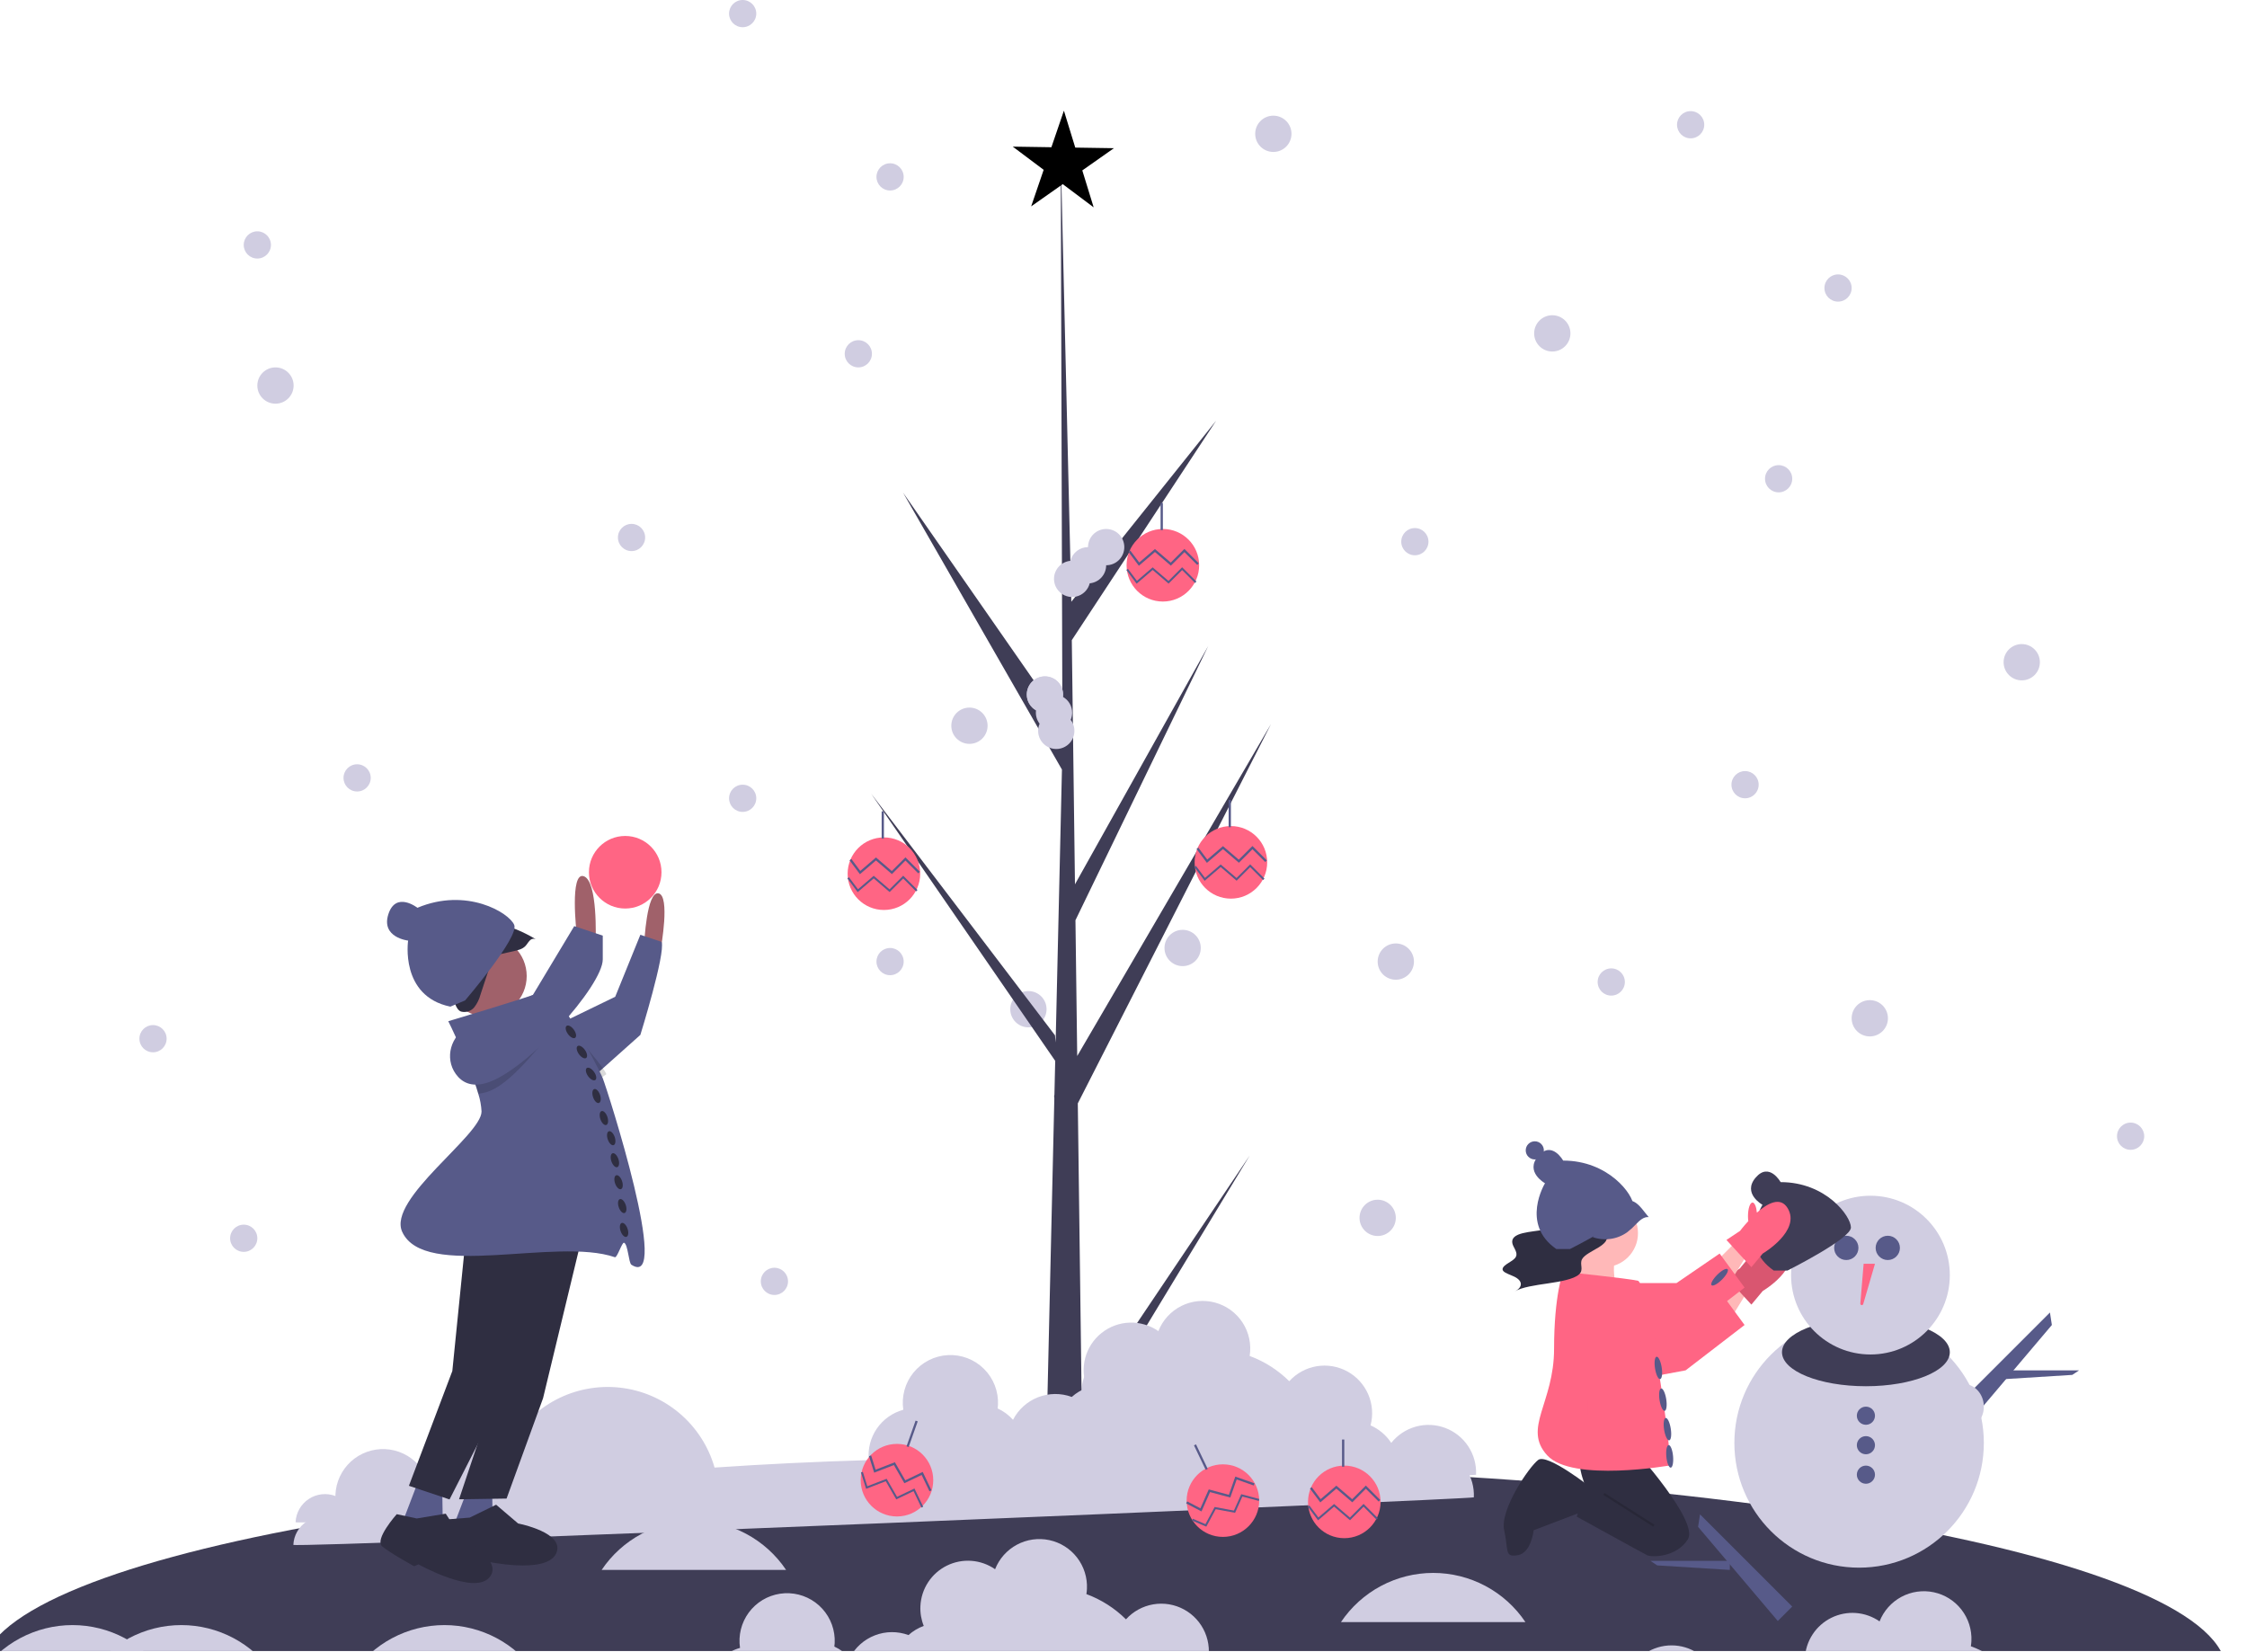 <svg width="1137" height="836" viewBox="0 0 1137 836" fill="none"
    xmlns="http://www.w3.org/2000/svg">
    <g id="undraw_snow_games_ohkc 1" clip-path="url(#clip0)">
        <g id="falls">
            <path id="Vector" d="M598.419 488.862C603.49 488.862 607.6 484.751 607.6 479.681C607.6 474.611 603.49 470.501 598.419 470.501C593.349 470.501 589.239 474.611 589.239 479.681C589.239 484.751 593.349 488.862 598.419 488.862Z" fill="#D0CDE1"/>
            <path id="Vector_2" d="M520.385 519.846C525.455 519.846 529.566 515.736 529.566 510.665C529.566 505.595 525.455 501.485 520.385 501.485C515.315 501.485 511.205 505.595 511.205 510.665C511.205 515.736 515.315 519.846 520.385 519.846Z" fill="#D0CDE1"/>
            <path id="Vector_3" d="M490.549 376.401C495.619 376.401 499.729 372.29 499.729 367.22C499.729 362.15 495.619 358.04 490.549 358.04C485.478 358.04 481.368 362.15 481.368 367.22C481.368 372.29 485.478 376.401 490.549 376.401Z" fill="#D0CDE1"/>
            <path id="Vector_4" d="M375.792 410.827C379.595 410.827 382.678 407.745 382.678 403.942C382.678 400.139 379.595 397.057 375.792 397.057C371.99 397.057 368.907 400.139 368.907 403.942C368.907 407.745 371.99 410.827 375.792 410.827Z" fill="#D0CDE1"/>
            <path id="Vector_5" d="M450.384 493.452C454.187 493.452 457.269 490.369 457.269 486.567C457.269 482.764 454.187 479.681 450.384 479.681C446.581 479.681 443.498 482.764 443.498 486.567C443.498 490.369 446.581 493.452 450.384 493.452Z" fill="#D0CDE1"/>
            <path id="Vector_6" d="M785.472 177.872C790.542 177.872 794.653 173.762 794.653 168.692C794.653 163.621 790.542 159.511 785.472 159.511C780.402 159.511 776.292 163.621 776.292 168.692C776.292 173.762 780.402 177.872 785.472 177.872Z" fill="#D0CDE1"/>
            <path id="Vector_7" d="M855.473 70.001C859.276 70.001 862.359 66.919 862.359 63.116C862.359 59.313 859.276 56.231 855.473 56.231C851.671 56.231 848.588 59.313 848.588 63.116C848.588 66.919 851.671 70.001 855.473 70.001Z" fill="#D0CDE1"/>
            <path id="Vector_8" d="M930.065 152.626C933.868 152.626 936.95 149.543 936.95 145.74C936.95 141.938 933.868 138.855 930.065 138.855C926.262 138.855 923.18 141.938 923.18 145.74C923.18 149.543 926.262 152.626 930.065 152.626Z" fill="#D0CDE1"/>
            <path id="Vector_9" d="M1023.02 344.269C1028.09 344.269 1032.2 340.159 1032.2 335.088C1032.2 330.018 1028.09 325.908 1023.02 325.908C1017.95 325.908 1013.84 330.018 1013.84 335.088C1013.84 340.159 1017.95 344.269 1023.02 344.269Z" fill="#D0CDE1"/>
            <path id="Vector_10" d="M899.999 249.136C903.802 249.136 906.885 246.053 906.885 242.25C906.885 238.448 903.802 235.365 899.999 235.365C896.196 235.365 893.114 238.448 893.114 242.25C893.114 246.053 896.196 249.136 899.999 249.136Z" fill="#D0CDE1"/>
            <path id="Vector_11" d="M706.29 495.747C711.361 495.747 715.471 491.637 715.471 486.567C715.471 481.496 711.361 477.386 706.29 477.386C701.22 477.386 697.11 481.496 697.11 486.567C697.11 491.637 701.22 495.747 706.29 495.747Z" fill="#D0CDE1"/>
            <path id="Vector_12" d="M815.309 503.78C819.111 503.78 822.194 500.697 822.194 496.895C822.194 493.092 819.111 490.009 815.309 490.009C811.506 490.009 808.423 493.092 808.423 496.895C808.423 500.697 811.506 503.78 815.309 503.78Z" fill="#D0CDE1"/>
            <path id="Vector_13" d="M139.394 204.266C144.465 204.266 148.575 200.156 148.575 195.086C148.575 190.015 144.465 185.905 139.394 185.905C134.324 185.905 130.214 190.015 130.214 195.086C130.214 200.156 134.324 204.266 139.394 204.266Z" fill="#D0CDE1"/>
            <path id="Vector_14" d="M130.214 130.822C134.017 130.822 137.099 127.739 137.099 123.937C137.099 120.134 134.017 117.051 130.214 117.051C126.411 117.051 123.328 120.134 123.328 123.937C123.328 127.739 126.411 130.822 130.214 130.822Z" fill="#D0CDE1"/>
            <path id="Vector_15" d="M123.328 633.455C127.131 633.455 130.214 630.372 130.214 626.569C130.214 622.766 127.131 619.684 123.328 619.684C119.526 619.684 116.443 622.766 116.443 626.569C116.443 630.372 119.526 633.455 123.328 633.455Z" fill="#D0CDE1"/>
            <path id="Vector_16" d="M391.858 655.258C395.661 655.258 398.744 652.176 398.744 648.373C398.744 644.57 395.661 641.487 391.858 641.487C388.055 641.487 384.973 644.57 384.973 648.373C384.973 652.176 388.055 655.258 391.858 655.258Z" fill="#D0CDE1"/>
            <path id="Vector_17" d="M946.131 524.436C951.201 524.436 955.311 520.326 955.311 515.256C955.311 510.185 951.201 506.075 946.131 506.075C941.061 506.075 936.95 510.185 936.95 515.256C936.95 520.326 941.061 524.436 946.131 524.436Z" fill="#D0CDE1"/>
            <path id="Vector_18" d="M1078.1 581.814C1081.9 581.814 1084.99 578.732 1084.99 574.929C1084.99 571.126 1081.9 568.043 1078.1 568.043C1074.3 568.043 1071.22 571.126 1071.22 574.929C1071.22 578.732 1074.3 581.814 1078.1 581.814Z" fill="#D0CDE1"/>
            <path id="Vector_19" d="M319.562 278.858C323.364 278.858 326.447 275.775 326.447 271.972C326.447 268.17 323.364 265.087 319.562 265.087C315.759 265.087 312.676 268.17 312.676 271.972C312.676 275.775 315.759 278.858 319.562 278.858Z" fill="#D0CDE1"/>
            <path id="Vector_20" d="M697.11 625.422C702.18 625.422 706.29 621.311 706.29 616.241C706.29 611.171 702.18 607.061 697.11 607.061C692.04 607.061 687.929 611.171 687.929 616.241C687.929 621.311 692.04 625.422 697.11 625.422Z" fill="#D0CDE1"/>
            <path id="Vector_21" d="M375.792 13.771C379.595 13.771 382.678 10.688 382.678 6.885C382.678 3.083 379.595 0 375.792 0C371.99 0 368.907 3.083 368.907 6.885C368.907 10.688 371.99 13.771 375.792 13.771Z" fill="#D0CDE1"/>
            <path id="Vector_22" d="M450.384 96.395C454.187 96.395 457.269 93.313 457.269 89.51C457.269 85.707 454.187 82.624 450.384 82.624C446.581 82.624 443.498 85.707 443.498 89.51C443.498 93.313 446.581 96.395 450.384 96.395Z" fill="#D0CDE1"/>
            <path id="Vector_23" d="M434.318 185.905C438.121 185.905 441.203 182.822 441.203 179.02C441.203 175.217 438.121 172.134 434.318 172.134C430.515 172.134 427.433 175.217 427.433 179.02C427.433 182.822 430.515 185.905 434.318 185.905Z" fill="#D0CDE1"/>
            <path id="Vector_24" d="M644.322 76.887C649.392 76.887 653.502 72.776 653.502 67.706C653.502 62.636 649.392 58.526 644.322 58.526C639.252 58.526 635.141 62.636 635.141 67.706C635.141 72.776 639.252 76.887 644.322 76.887Z" fill="#D0CDE1"/>
            <path id="Vector_25" d="M715.931 280.972C719.733 280.972 722.816 277.89 722.816 274.087C722.816 270.284 719.733 267.202 715.931 267.202C712.128 267.202 709.045 270.284 709.045 274.087C709.045 277.89 712.128 280.972 715.931 280.972Z" fill="#D0CDE1"/>
            <path id="Vector_26" d="M883.015 403.942C886.818 403.942 889.9 400.859 889.9 397.057C889.9 393.254 886.818 390.171 883.015 390.171C879.212 390.171 876.13 393.254 876.13 397.057C876.13 400.859 879.212 403.942 883.015 403.942Z" fill="#D0CDE1"/>
            <path id="Vector_27" d="M180.707 400.499C184.509 400.499 187.592 397.417 187.592 393.614C187.592 389.811 184.509 386.729 180.707 386.729C176.904 386.729 173.821 389.811 173.821 393.614C173.821 397.417 176.904 400.499 180.707 400.499Z" fill="#D0CDE1"/>
            <path id="Vector_28" d="M77.426 532.469C81.229 532.469 84.311 529.386 84.311 525.584C84.311 521.781 81.229 518.698 77.426 518.698C73.623 518.698 70.541 521.781 70.541 525.584C70.541 529.386 73.623 532.469 77.426 532.469Z" fill="#D0CDE1"/>
        </g>
        <g id="Ball">
            <path id="Vector_29" d="M316.361 459.722C326.501 459.722 334.722 451.501 334.722 441.361C334.722 431.22 326.501 423 316.361 423C306.22 423 298 431.22 298 441.361C298 451.501 306.22 459.722 316.361 459.722Z" fill="#FF6584"/>
        </g>
        <g id="Scenery">
            <path id="Vector_30" d="M799.141 634.261L792.313 658.47H820.313C816.314 648.906 815.291 639.824 818.758 631.47L799.141 634.261Z" fill="#FFB8B8"/>
            <path id="Vector_31" d="M1126.63 846.035C1126.63 846.414 1126.61 846.804 1126.59 847.183H-9.426C-9.449 846.804 -9.461 846.414 -9.461 846.035C-9.461 788.439 244.862 741.756 558.583 741.756C872.303 741.756 1126.63 788.439 1126.63 846.035Z" fill="#3F3D56"/>
            <path id="Vector_32" d="M940.721 793.247C975.579 793.247 1003.84 764.989 1003.84 730.131C1003.84 695.273 975.579 667.015 940.721 667.015C905.863 667.015 877.605 695.273 877.605 730.131C877.605 764.989 905.863 793.247 940.721 793.247Z" fill="#D0CDE1"/>
            <path id="Vector_33" d="M944.164 701.442C967.614 701.442 986.624 693.735 986.624 684.229C986.624 674.722 967.614 667.015 944.164 667.015C920.714 667.015 901.704 674.722 901.704 684.229C901.704 693.735 920.714 701.442 944.164 701.442Z" fill="#3F3D56"/>
            <path id="Vector_34" d="M946.459 685.376C968.641 685.376 986.624 667.394 986.624 645.212C986.624 623.029 968.641 605.047 946.459 605.047C924.277 605.047 906.294 623.029 906.294 645.212C906.294 667.394 924.277 685.376 946.459 685.376Z" fill="#D0CDE1"/>
            <path id="Vector_35" d="M934.242 637.585C937.635 637.585 940.386 634.834 940.386 631.441C940.386 628.048 937.635 625.297 934.242 625.297C930.849 625.297 928.098 628.048 928.098 631.441C928.098 634.834 930.849 637.585 934.242 637.585Z" fill="#575A89"/>
            <path id="Vector_36" d="M955.233 637.585C958.627 637.585 961.377 634.834 961.377 631.441C961.377 628.048 958.627 625.297 955.233 625.297C951.84 625.297 949.09 628.048 949.09 631.441C949.09 634.834 951.84 637.585 955.233 637.585Z" fill="#575A89"/>
            <path id="Vector_37" d="M943.016 639.474L941.34 659.594C941.324 659.78 941.378 659.964 941.491 660.112C941.604 660.259 941.767 660.36 941.95 660.394C942.132 660.428 942.321 660.393 942.479 660.295C942.638 660.198 942.754 660.045 942.806 659.867L948.754 639.474L943.016 639.474Z" fill="#FF6584"/>
            <path id="Vector_38" d="M906.882 812.926L899.579 820.229L859.244 772.591L860.222 766.265L906.882 812.926Z" fill="#575A89"/>
            <path id="Vector_39" d="M875.31 789.804V794.395L838.588 792.1L835.145 789.804H875.31Z" fill="#575A89"/>
            <path id="Vector_40" d="M903.999 723.246C909.703 723.246 914.327 718.108 914.327 711.77C914.327 705.432 909.703 700.295 903.999 700.295C898.295 700.295 893.671 705.432 893.671 711.77C893.671 718.108 898.295 723.246 903.999 723.246Z" fill="#D0CDE1"/>
            <path id="Vector_41" d="M990.626 710.793L997.929 718.096L1038.26 670.458L1037.29 664.132L990.626 710.793Z" fill="#575A89"/>
            <path id="Vector_42" d="M1011.87 693.409V697.999L1048.59 695.704L1052.04 693.409H1011.87Z" fill="#575A89"/>
            <path id="Vector_43" d="M993.509 723.246C999.213 723.246 1003.84 718.108 1003.84 711.77C1003.84 705.432 999.213 700.295 993.509 700.295C987.805 700.295 983.181 705.432 983.181 711.77C983.181 718.108 987.805 723.246 993.509 723.246Z" fill="#D0CDE1"/>
            <path id="Vector_44" d="M944.164 720.951C946.699 720.951 948.754 718.896 948.754 716.36C948.754 713.825 946.699 711.77 944.164 711.77C941.629 711.77 939.574 713.825 939.574 716.36C939.574 718.896 941.629 720.951 944.164 720.951Z" fill="#575A89"/>
            <path id="Vector_45" d="M944.164 735.869C946.699 735.869 948.754 733.814 948.754 731.279C948.754 728.744 946.699 726.689 944.164 726.689C941.629 726.689 939.574 728.744 939.574 731.279C939.574 733.814 941.629 735.869 944.164 735.869Z" fill="#575A89"/>
            <path id="Vector_46" d="M944.164 750.787C946.699 750.787 948.754 748.732 948.754 746.197C948.754 743.662 946.699 741.607 944.164 741.607C941.629 741.607 939.574 743.662 939.574 746.197C939.574 748.732 941.629 750.787 944.164 750.787Z" fill="#575A89"/>
            <path id="Vector_47" d="M745.775 757.663C746.015 752.575 744.635 747.542 741.834 743.288C739.033 739.033 734.955 735.777 730.186 733.987C725.418 732.196 720.204 731.964 715.296 733.323C710.387 734.683 706.035 737.564 702.867 741.552C700.307 737.647 696.67 734.568 692.395 732.689C693.773 727.472 693.359 721.943 691.221 716.988C689.083 712.034 685.343 707.941 680.601 705.364C675.859 702.788 670.39 701.879 665.07 702.781C659.749 703.683 654.886 706.345 651.259 710.341C645.57 704.702 638.741 700.346 631.23 697.564C632.156 691.702 630.886 685.705 627.663 680.722C624.44 675.738 619.49 672.121 613.764 670.563C608.037 669.004 601.937 669.615 596.633 672.278C591.329 674.94 587.195 679.467 585.024 684.991C580.776 682.036 575.689 680.528 570.517 680.693C565.345 680.857 560.364 682.683 556.312 685.901C552.26 689.119 549.353 693.558 548.022 698.558C546.692 703.559 547.008 708.855 548.924 713.661C546.083 714.708 543.465 716.28 541.206 718.296C535.694 716.265 529.63 716.32 524.155 718.449C518.681 720.579 514.173 724.636 511.482 729.858C509.301 727.437 506.651 725.484 503.694 724.116C503.765 723.526 503.839 722.937 503.867 722.335C504.026 718.974 503.479 715.617 502.262 712.481C501.044 709.344 499.184 706.497 496.8 704.123C494.416 701.749 491.561 699.9 488.419 698.696C485.278 697.492 481.919 696.959 478.559 697.132C475.199 697.305 471.912 698.179 468.91 699.699C465.909 701.218 463.258 703.35 461.13 705.956C459.002 708.561 457.443 711.584 456.554 714.829C455.664 718.074 455.464 721.469 455.966 724.796C450.509 726.282 445.757 729.659 442.559 734.325C439.361 738.99 437.925 744.64 438.506 750.267C411.464 751.061 385.381 752.328 360.457 754.041C357.388 743.297 351.188 733.71 342.647 726.504C334.107 719.299 323.614 714.8 312.506 713.583C301.398 712.367 290.18 714.486 280.282 719.672C270.384 724.858 262.255 732.875 256.933 742.7C252.759 739.542 247.67 737.828 242.436 737.82C237.202 737.811 232.108 739.508 227.924 742.652C223.74 745.797 220.694 750.219 219.247 755.25C217.8 760.28 218.031 765.644 219.905 770.532C218.814 770.728 217.728 770.925 216.646 771.123C216.685 770.723 216.744 770.33 216.763 769.924C216.913 766.761 216.438 763.599 215.366 760.619C214.293 757.639 212.644 754.899 210.511 752.557C208.379 750.215 205.807 748.316 202.94 746.969C200.074 745.623 196.97 744.854 193.806 744.707C190.642 744.561 187.481 745.039 184.502 746.116C181.523 747.192 178.786 748.845 176.446 750.98C174.107 753.115 172.211 755.69 170.868 758.558C169.524 761.426 168.759 764.531 168.617 767.695C168.605 767.944 168.624 768.188 168.62 768.436C166.417 767.6 164.047 767.298 161.705 767.554C159.362 767.811 157.114 768.62 155.145 769.914C153.175 771.207 151.541 772.95 150.375 774.997C149.209 777.045 148.546 779.34 148.439 781.694C148.351 783.584 745.732 758.6 745.775 757.663Z" fill="#D0CDE1"/>
            <path id="Vector_48" d="M547.369 711.088L632.366 584.688L547.543 724.686L547.72 738.91C541.515 738.957 535.37 738.854 529.285 738.6L533.501 555.77L533.386 554.36L533.541 554.087L533.945 536.811L440.862 401.666L533.835 523.881L534.165 527.532L537.349 389.398L456.951 249.284L537.578 365.131L536.736 78.952L536.738 77.999L536.765 78.936L542.102 304.484L615.376 212.866L542.342 323.915L543.942 447.473L611.368 326.885L544.189 465.638L545.08 534.343L643.136 366.365L545.378 558.311L547.369 711.088Z" fill="#3F3D56"/>
            <path id="Vector_49" d="M528.746 360.616C533.816 360.616 537.927 356.506 537.927 351.436C537.927 346.365 533.816 342.255 528.746 342.255C523.676 342.255 519.566 346.365 519.566 351.436C519.566 356.506 523.676 360.616 528.746 360.616Z" fill="#D0CDE1"/>
            <path id="Vector_50" d="M542.517 360.616C542.517 358.989 542.084 357.39 541.262 355.986C540.441 354.581 539.26 353.42 537.841 352.622C538.057 350.97 537.82 349.291 537.154 347.764C536.488 346.238 535.419 344.921 534.062 343.955C532.704 342.99 531.11 342.412 529.449 342.283C527.789 342.155 526.124 342.481 524.635 343.227C523.145 343.972 521.887 345.109 520.994 346.516C520.102 347.922 519.609 349.545 519.568 351.21C519.528 352.875 519.941 354.52 520.765 355.968C521.588 357.416 522.79 358.613 524.241 359.43C524.076 360.618 524.151 361.828 524.461 362.987C524.771 364.146 525.31 365.232 526.046 366.18C525.406 367.665 525.17 369.292 525.361 370.898C525.552 372.504 526.163 374.031 527.134 375.324C528.104 376.618 529.399 377.632 530.887 378.265C532.375 378.898 534.004 379.127 535.608 378.928C537.213 378.729 538.737 378.11 540.026 377.134C541.315 376.158 542.323 374.858 542.949 373.367C543.575 371.876 543.796 370.246 543.589 368.642C543.383 367.038 542.757 365.517 541.775 364.233C542.265 363.09 542.518 361.86 542.517 360.616V360.616Z" fill="#D0CDE1"/>
            <path id="Vector_51" d="M559.73 267.663C557.295 267.663 554.96 268.631 553.239 270.352C551.517 272.074 550.55 274.409 550.55 276.844C548.508 276.845 546.525 277.527 544.915 278.782C543.305 280.037 542.159 281.793 541.659 283.773C539.984 283.928 538.384 284.542 537.033 285.546C535.683 286.549 534.635 287.905 534.003 289.464C533.371 291.023 533.179 292.727 533.45 294.387C533.72 296.048 534.442 297.602 535.536 298.88C536.63 300.159 538.055 301.111 539.654 301.635C541.253 302.158 542.965 302.232 544.603 301.848C546.241 301.465 547.742 300.638 548.942 299.459C550.142 298.279 550.995 296.793 551.408 295.162C553.683 294.948 555.798 293.894 557.337 292.204C558.877 290.514 559.73 288.31 559.73 286.024C562.165 286.024 564.5 285.057 566.222 283.336C567.944 281.614 568.911 279.279 568.911 276.844C568.911 274.409 567.944 272.074 566.222 270.352C564.5 268.631 562.165 267.663 559.73 267.663V267.663Z" fill="#D0CDE1"/>
            <path id="Vector_52" d="M868.998 656.687L879.327 646.359L885.064 652.097L875.884 667.015L868.998 656.687Z" fill="#FFB8B8"/>
            <path id="Vector_53" d="M873.589 646.359L880.474 641.769C880.474 641.769 897.687 618.818 904.573 630.293C911.458 641.769 891.95 653.244 891.95 653.244L886.212 660.13L873.589 646.359Z" fill="#FF6584"/>
            <path id="Vector_54" opacity="0.15" d="M873.589 646.359L880.474 641.769C880.474 641.769 897.687 618.818 904.573 630.293C911.458 641.769 891.95 653.244 891.95 653.244L886.212 660.13L873.589 646.359Z" fill="black"/>
            <path id="Vector_55" d="M811.62 668.163H848.342L870.146 653.244L882.769 670.458L852.933 693.409L821.948 699.147L811.62 668.163Z" fill="#FF6584"/>
            <path id="Vector_56" d="M826.539 733C826.539 733 859.818 769.722 854.08 778.903C848.342 788.083 835.719 788.083 833.424 786.936C831.129 785.788 797.85 767.427 797.85 767.427L802.44 752.509C802.44 752.509 795.554 736.443 802.44 735.295C809.325 734.148 826.539 733 826.539 733Z" fill="#2F2E41"/>
            <path id="Vector_57" d="M804.735 752.509C804.735 752.509 782.931 735.295 778.341 738.738C773.751 742.181 758.832 763.984 761.128 774.312C763.423 784.64 761.128 788.083 768.013 786.936C774.898 785.788 776.046 774.312 776.046 774.312L800.145 765.132L804.735 752.509Z" fill="#2F2E41"/>
            <path id="Vector_58" opacity="0.15" d="M811.928 755.467L811.312 756.435L836.559 772.501L837.175 771.533L811.928 755.467Z" fill="black"/>
            <path id="Vector_59" d="M811.62 641.195C821.127 641.195 828.834 633.488 828.834 623.982C828.834 614.475 821.127 606.768 811.62 606.768C802.114 606.768 794.407 614.475 794.407 623.982C794.407 633.488 802.114 641.195 811.62 641.195Z" fill="#FFB8B8"/>
            <path id="Vector_60" d="M790.964 643.49C790.964 643.49 786.374 654.966 786.374 682.507C786.374 710.049 770.308 722.672 782.931 736.443C795.554 750.214 845.313 741.47 845.313 741.47C845.313 741.47 844.777 741.895 844.9 741.033C846.047 733 833.424 649.228 828.834 648.08C824.244 646.933 790.964 643.49 790.964 643.49Z" fill="#FF6584"/>
            <path id="Vector_61" d="M868.998 637.752L879.327 627.424L885.064 633.162L875.884 648.08L868.998 637.752Z" fill="#FFB8B8"/>
            <path id="Vector_62" d="M778.842 622.626C775.041 623.183 770.845 623.608 768.155 624.768C764.624 626.29 764.83 628.574 765.788 630.568C766.747 632.562 768.246 634.639 766.646 636.573C765.716 637.697 763.813 638.662 762.327 639.696C760.842 640.731 759.749 641.947 760.627 643.078C761.544 644.258 764.352 645.057 766.325 646.035C770.588 648.147 770.648 651.335 766.466 653.47C770.066 651.303 776.934 650.338 783.234 649.416C789.533 648.493 796.303 647.268 798.944 644.912C801.639 642.509 799.133 639.711 800.532 637.155C801.727 634.969 805.631 633.168 808.75 631.275C811.869 629.382 814.326 627.049 812.274 624.956C810.76 623.412 806.885 622.065 807.622 620.442C808.078 619.438 810.21 618.688 811.742 617.851C813.274 617.014 814.128 615.762 812.198 615.053C805.19 616.317 798.056 617.512 791.144 618.85C786.881 619.675 784.357 622.626 778.842 622.626Z" fill="#2F2E41"/>
            <path id="Vector_63" d="M811.62 649.228H848.342L870.146 634.31L882.769 651.523L852.933 674.474L821.948 680.212L811.62 649.228Z" fill="#FF6584"/>
            <path id="Vector_64" d="M904.451 642.916C904.451 642.916 936.583 626.851 936.583 621.113C936.583 615.375 923.96 598.161 901.008 598.161C901.008 598.161 895.27 587.833 888.385 595.866C881.5 603.899 891.828 609.637 891.828 609.637C891.828 609.637 879.205 630.293 897.566 642.916H904.451Z" fill="#3F3D56"/>
            <path id="Vector_65" d="M622.846 454.716C632.987 454.716 641.207 446.496 641.207 436.355C641.207 426.215 632.987 417.994 622.846 417.994C612.706 417.994 604.485 426.215 604.485 436.355C604.485 446.496 612.706 454.716 622.846 454.716Z" fill="#FF6584"/>
            <path id="Vector_66" d="M610.705 436.616L605.45 429.599L606.369 428.911L610.889 434.946L618.83 428.141L626.833 435L633.748 428.085L641.039 435.376L640.228 436.187L633.748 429.707L626.893 436.562L618.83 429.651L610.705 436.616Z" fill="#575A89"/>
            <path id="Vector_67" d="M609.569 445.69L604.362 438.734L605.163 438.135L609.729 444.234L617.682 437.418L625.689 444.281L632.6 437.369L639.84 444.608L639.132 445.315L632.6 438.783L625.742 445.643L617.682 438.734L609.569 445.69Z" fill="#575A89"/>
            <path id="Vector_68" d="M622.846 404.797H621.699V418.568H622.846V404.797Z" fill="#575A89"/>
            <path id="Vector_69" d="M588.419 304.385C598.56 304.385 606.78 296.165 606.78 286.024C606.78 275.884 598.56 267.663 588.419 267.663C578.279 267.663 570.058 275.884 570.058 286.024C570.058 296.165 578.279 304.385 588.419 304.385Z" fill="#FF6584"/>
            <path id="Vector_70" d="M576.278 286.286L571.023 279.268L571.942 278.58L576.462 284.616L584.403 277.81L592.406 284.67L599.321 277.754L606.612 285.045L605.801 285.856L599.321 279.377L592.466 286.232L584.403 279.321L576.278 286.286Z" fill="#575A89"/>
            <path id="Vector_71" d="M575.142 295.358L569.935 288.404L570.736 287.804L575.302 293.904L583.256 287.087L591.262 293.95L598.173 287.039L605.413 294.278L604.706 294.985L598.173 288.453L591.315 295.313L583.256 288.404L575.142 295.358Z" fill="#575A89"/>
            <path id="Vector_72" d="M588.419 254.466H587.272V268.237H588.419V254.466Z" fill="#575A89"/>
            <path id="Vector_73" d="M447.269 460.454C457.41 460.454 465.63 452.233 465.63 442.093C465.63 431.952 457.41 423.732 447.269 423.732C437.129 423.732 428.908 431.952 428.908 442.093C428.908 452.233 437.129 460.454 447.269 460.454Z" fill="#FF6584"/>
            <path id="Vector_74" d="M435.128 442.354L429.873 435.336L430.792 434.648L435.312 440.684L443.253 433.878L451.255 440.738L458.171 433.822L465.462 441.114L464.651 441.925L458.171 435.445L451.316 442.3L443.253 435.389L435.128 442.354Z" fill="#575A89"/>
            <path id="Vector_75" d="M433.992 451.427L428.785 444.473L429.586 443.873L434.152 449.972L442.105 443.156L450.112 450.019L457.024 443.107L464.262 450.346L463.555 451.053L457.024 444.522L450.165 451.38L442.105 444.473L433.992 451.427Z" fill="#575A89"/>
            <path id="Vector_76" d="M447.269 410.535H446.122V424.306H447.269V410.535Z" fill="#575A89"/>
            <path id="Vector_77" d="M553.405 104.917L537.768 93.183L521.776 104.429L528.104 85.931L512.466 74.196L532.014 74.498L538.342 56L544.096 74.685L563.644 74.987L547.652 86.233L553.405 104.917Z" fill="black"/>
            <path id="Vector_78" d="M746.893 746.222C747.133 741.134 745.753 736.101 742.952 731.847C740.151 727.593 736.073 724.336 731.304 722.546C726.536 720.755 721.322 720.523 716.414 721.882C711.505 723.242 707.153 726.123 703.985 730.111C701.425 726.206 697.787 723.128 693.513 721.249C694.891 716.031 694.477 710.502 692.339 705.548C690.2 700.593 686.461 696.5 681.719 693.924C676.977 691.348 671.508 690.438 666.188 691.34C660.867 692.243 656.004 694.905 652.377 698.9C646.688 693.262 639.859 688.905 632.348 686.123C633.274 680.262 632.004 674.264 628.781 669.281C625.558 664.298 620.608 660.68 614.882 659.122C609.155 657.564 603.055 658.174 597.751 660.837C592.447 663.5 588.313 668.027 586.142 673.55C581.894 670.595 576.807 669.088 571.635 669.252C566.463 669.416 561.482 671.242 557.43 674.461C553.378 677.679 550.471 682.117 549.14 687.117C547.81 692.118 548.126 697.414 550.042 702.221C547.201 703.267 544.583 704.839 542.324 706.855C536.812 704.824 530.748 704.879 525.273 707.009C519.799 709.138 515.291 713.195 512.6 718.417C510.418 715.997 507.769 714.044 504.812 712.675C504.883 712.086 504.957 711.497 504.985 710.894C505.144 707.533 504.597 704.176 503.38 701.04C502.162 697.903 500.302 695.056 497.918 692.682C495.534 690.308 492.679 688.46 489.537 687.256C486.396 686.052 483.037 685.519 479.677 685.691C476.317 685.864 473.03 686.738 470.028 688.258C467.026 689.778 464.376 691.909 462.248 694.515C460.12 697.121 458.561 700.143 457.672 703.388C456.782 706.633 456.582 710.028 457.084 713.355C451.627 714.841 446.875 718.219 443.677 722.884C440.479 727.55 439.043 733.2 439.624 738.826C412.582 739.62 386.499 740.887 361.575 742.6C358.506 731.856 352.306 722.269 343.765 715.063C335.225 707.858 324.732 703.359 313.624 702.143C302.516 700.926 291.298 703.046 281.4 708.231C271.502 713.417 263.373 721.434 258.051 731.259C253.877 728.101 248.788 726.387 243.554 726.379C238.32 726.37 233.226 728.067 229.042 731.212C224.858 734.356 221.812 738.779 220.365 743.809C218.918 748.839 219.149 754.204 221.023 759.091C219.932 759.287 218.846 759.484 217.764 759.682C217.803 759.283 217.862 758.889 217.881 758.483C218.031 755.32 217.556 752.158 216.484 749.178C215.411 746.198 213.762 743.458 211.629 741.116C209.497 738.774 206.924 736.876 204.058 735.529C201.192 734.182 198.088 733.413 194.924 733.266C191.76 733.12 188.599 733.598 185.62 734.675C182.641 735.751 179.904 737.404 177.564 739.539C175.225 741.674 173.329 744.249 171.986 747.117C170.642 749.985 169.877 753.09 169.735 756.254C169.723 756.504 169.742 756.747 169.738 756.995C167.535 756.159 165.165 755.857 162.823 756.114C160.48 756.37 158.232 757.179 156.263 758.473C154.293 759.766 152.659 761.509 151.493 763.557C150.327 765.605 149.664 767.9 149.557 770.254C149.469 772.143 746.85 747.159 746.893 746.222Z" fill="#D0CDE1"/>
            <path id="Vector_79" d="M271.543 847.183H178.2C183.341 839.524 190.287 833.248 198.427 828.909C206.566 824.57 215.648 822.3 224.872 822.3C234.095 822.3 243.177 824.57 251.317 828.909C259.456 833.248 266.402 839.524 271.543 847.183V847.183Z" fill="#D0CDE1"/>
            <path id="Vector_80" d="M83.343 847.183H-10C-4.859 839.524 2.087 833.248 10.226 828.909C18.366 824.57 27.448 822.3 36.671 822.3C45.895 822.3 54.977 824.57 63.116 828.909C71.256 833.248 78.202 839.524 83.343 847.183V847.183Z" fill="#D0CDE1"/>
            <path id="Vector_81" d="M138.426 847.183H45.083C50.224 839.524 57.17 833.248 65.309 828.909C73.449 824.57 82.531 822.3 91.754 822.3C100.978 822.3 110.06 824.57 118.199 828.909C126.339 833.248 133.285 839.524 138.426 847.183Z" fill="#D0CDE1"/>
            <path id="Vector_82" d="M397.775 794.395H304.432C309.573 786.736 316.519 780.461 324.658 776.121C332.798 771.782 341.88 769.512 351.103 769.512C360.327 769.512 369.409 771.782 377.549 776.121C385.688 780.461 392.634 786.736 397.775 794.395V794.395Z" fill="#D0CDE1"/>
            <path id="Vector_83" d="M771.88 820.789H678.538C683.678 813.13 690.625 806.855 698.764 802.515C706.903 798.176 715.985 795.906 725.209 795.906C734.433 795.906 743.515 798.176 751.654 802.515C759.793 806.855 766.74 813.13 771.88 820.789V820.789Z" fill="#D0CDE1"/>
            <path id="Vector_84" d="M610.889 841.743C613.805 843.033 616.44 844.881 618.646 847.183H358.964C360.416 843.963 362.555 841.101 365.232 838.798C367.908 836.494 371.057 834.804 374.456 833.848C374.22 832.295 374.139 830.723 374.215 829.154C374.361 825.992 375.127 822.89 376.472 820.024C377.817 817.158 379.713 814.586 382.052 812.453C384.391 810.32 387.128 808.669 390.105 807.595C393.083 806.52 396.243 806.042 399.405 806.189C402.567 806.336 405.669 807.105 408.534 808.451C411.399 809.798 413.971 811.695 416.102 814.036C418.233 816.376 419.883 819.114 420.956 822.092C422.029 825.07 422.504 828.23 422.356 831.392C422.333 831.989 422.264 832.574 422.183 833.171C425.143 834.535 427.794 836.487 429.975 838.909C432.669 833.69 437.176 829.635 442.65 827.507C448.123 825.379 454.186 825.324 459.697 827.353C461.956 825.334 464.577 823.761 467.42 822.717C466.147 819.544 465.572 816.135 465.733 812.721C465.927 808.421 467.27 804.25 469.624 800.645C471.977 797.04 475.254 794.132 479.113 792.225C482.972 790.317 487.272 789.479 491.566 789.798C495.859 790.117 499.988 791.581 503.523 794.039C505.613 788.729 509.52 784.334 514.549 781.636C519.577 778.938 525.4 778.113 530.979 779.308C536.559 780.502 541.534 783.639 545.017 788.159C548.5 792.679 550.266 798.288 549.999 803.988C549.954 804.869 549.862 805.746 549.724 806.616C557.232 809.399 564.06 813.753 569.749 819.389C573.374 815.385 578.239 812.715 583.563 811.809C588.888 810.903 594.362 811.812 599.108 814.39C603.854 816.969 607.595 821.068 609.732 826.028C611.868 830.989 612.276 836.523 610.889 841.743V841.743Z" fill="#D0CDE1"/>
            <path id="Vector_85" d="M867.977 847.183H823.681C825.537 842.846 828.625 839.15 832.562 836.553C836.499 833.955 841.112 832.571 845.829 832.571C850.546 832.571 855.159 833.955 859.096 836.553C863.033 839.15 866.121 842.846 867.977 847.183V847.183Z" fill="#D0CDE1"/>
            <path id="Vector_86" d="M1054.16 847.183H914.304C913.492 844.574 913.147 841.843 913.283 839.115C913.476 834.814 914.82 830.644 917.173 827.039C919.526 823.434 922.803 820.526 926.662 818.618C930.522 816.711 934.822 815.872 939.115 816.192C943.408 816.511 947.537 817.975 951.072 820.433C953.162 815.123 957.07 810.728 962.098 808.03C967.126 805.332 972.949 804.507 978.529 805.702C984.109 806.896 989.083 810.033 992.566 814.553C996.05 819.073 997.815 824.682 997.548 830.382C997.503 831.263 997.411 832.14 997.273 833.01C1004.78 835.793 1011.61 840.147 1017.3 845.783C1019.66 843.181 1022.56 841.127 1025.8 839.766C1029.04 838.405 1032.54 837.768 1036.05 837.902C1039.57 838.035 1043.01 838.935 1046.13 840.538C1049.26 842.141 1052 844.409 1054.16 847.183V847.183Z" fill="#D0CDE1"/>
            <path id="Vector_87" d="M246.07 514.333C257.362 514.333 266.516 505.179 266.516 493.887C266.516 482.594 257.362 473.44 246.07 473.44C234.777 473.44 225.623 482.594 225.623 493.887C225.623 505.179 234.777 514.333 246.07 514.333Z" fill="#A0616A"/>
            <path id="Vector_88" d="M250.88 467.816C258.165 468.272 264.924 471.651 271.241 475.307C270.716 475.042 270.118 474.96 269.542 475.074C268.965 475.187 268.443 475.491 268.058 475.935C267.215 476.752 266.686 477.844 265.874 478.692C264.367 480.269 262.105 480.815 259.976 481.289L250.049 483.497L240.843 485.546C238.555 486.208 236.162 486.428 233.792 486.194C231.449 485.807 229.13 484.296 228.517 482.001C227.667 478.813 234.004 474.069 236.328 472.149C240.473 468.949 245.66 467.405 250.88 467.816Z" fill="#2F2E41"/>
            <path id="Vector_89" d="M232.177 484.545C236.469 478.519 243.167 474.601 249.886 471.221C248.755 471.669 248.468 473.133 248.771 474.323C249.074 475.513 249.796 476.588 250.145 477.768C250.793 479.962 250.092 482.222 249.396 484.328L246.15 494.143L243.139 503.245C242.536 505.587 241.464 507.781 239.987 509.695C239.197 510.651 238.152 511.362 236.974 511.748C235.795 512.133 234.531 512.176 233.329 511.872C229.947 510.8 228.955 502.646 228.426 499.554C227.666 494.253 229.013 488.865 232.177 484.545V484.545Z" fill="#2F2E41"/>
            <path id="Vector_90" d="M326 477.297C326 477.297 327.203 450.837 333.216 452.04C339.23 453.243 334.419 479.702 334.419 479.702L326 477.297Z" fill="#A0616A"/>
            <path id="Vector_91" d="M324.031 523.667L302.037 543.295L295.639 549L279 520.046L289.385 515.002L311.304 504.364L324.031 473L334.794 476.62C336.758 482.651 324.031 523.667 324.031 523.667Z" fill="#575A89"/>
            <path id="Vector_92" d="M291.773 472.238C291.773 472.238 288.165 440.967 295.381 443.373C302.597 445.778 301.394 475.846 301.394 475.846L291.773 472.238Z" fill="#A0616A"/>
            <path id="Vector_93" d="M236.996 752.565L230.056 770.714L249.389 776.433L249.021 752.382L236.996 752.565Z" fill="#575A89"/>
            <path id="Vector_94" d="M294.028 627.799L274.798 707.482L256.329 758.284L232.277 758.652L254.133 693.363L262.651 621.062L294.028 627.799Z" fill="#2F2E41"/>
            <path id="Vector_95" d="M227.361 768.736C227.361 768.736 220.039 784.322 224.976 786.456C229.914 788.59 243.324 791.456 243.324 791.456L245.165 789.908C245.165 789.908 276.148 796.854 281.337 786.205C286.525 775.556 262.173 770.891 262.173 770.891L251.043 761.393L237.675 767.92L227.361 768.736Z" fill="#2F2E41"/>
            <path id="Vector_96" d="M211.686 749.344L204.747 767.493L224.08 773.212L223.712 749.16L211.686 749.344Z" fill="#575A89"/>
            <path id="Vector_97" d="M235.978 623.267L228.879 693.75L206.913 751.823L227.467 758.725L258.999 696.898L273.547 625.707L235.978 623.267Z" fill="#2F2E41"/>
            <path id="Vector_98" d="M200.751 766.185C200.751 766.185 189.276 779.025 193.396 782.482C197.517 785.94 209.546 792.523 209.546 792.523L211.753 791.566C211.753 791.566 239.455 807.086 247.473 798.367C255.491 789.648 233.492 778.21 233.492 778.21L225.545 765.925L210.868 768.355L200.751 766.185Z" fill="#2F2E41"/>
            <path id="Vector_99" opacity="0.15" d="M306.847 543.526L298.987 549.215L278.544 520.346L284.233 519.334C284.548 519.854 289.476 519.724 289.801 520.262C295.767 530.034 304.37 538.292 306.847 543.526Z" fill="black"/>
            <path id="Vector_100" d="M319.496 639.97C318.103 639.069 317.779 629.657 315.784 628.834C314.771 628.417 312.293 636.562 311.145 636.164C281.324 625.846 214.663 647.964 203.499 623.267C195.993 606.661 243.662 574.465 243.662 562.438C243.505 559.376 242.949 556.347 242.01 553.428C239.737 545.466 235.505 535.444 232.09 527.881C229.167 521.403 226.829 516.736 226.829 516.736C226.829 516.736 261.897 506.315 273.134 502.287C274.563 501.777 275.603 501.369 276.141 501.099C278.294 500.023 283.824 507.632 289.494 516.903C296.473 528.326 303.674 542.283 305.001 545.605C307.404 551.618 339.939 653.203 319.496 639.97Z" fill="#575A89"/>
            <path id="Vector_101" opacity="0.15" d="M285.161 514.694C272.141 530.368 258.129 549.103 246.065 552.648C244.744 553.047 243.385 553.308 242.01 553.428C239.737 545.466 235.505 535.444 232.09 527.881C233.48 526.355 235.146 525.105 236.999 524.197L269.617 508.143L273.134 502.287C274.563 501.777 275.603 501.369 276.141 501.1C278.294 500.023 279.491 505.424 285.161 514.694Z" fill="black"/>
            <path id="Vector_102" d="M236.998 519.558C228.09 523.943 224.844 535.341 230.615 543.421C233.61 547.614 238.402 550.264 246.07 548.009C266.516 541.995 305.003 498.697 305.003 485.468V473.44L290.57 468.63L269.616 503.501L236.998 519.558Z" fill="#575A89"/>
            <path id="Vector_103" d="M291.029 525.139C291.863 524.544 291.574 522.708 290.383 521.04C289.192 519.371 287.551 518.501 286.716 519.097C285.882 519.692 286.171 521.528 287.362 523.196C288.553 524.865 290.195 525.735 291.029 525.139Z" fill="#2F2E41"/>
            <path id="Vector_104" d="M296.597 535.347C297.431 534.752 297.142 532.916 295.951 531.248C294.76 529.579 293.118 528.709 292.284 529.304C291.45 529.9 291.739 531.735 292.93 533.404C294.121 535.072 295.762 535.942 296.597 535.347Z" fill="#2F2E41"/>
            <path id="Vector_105" d="M301.236 546.483C302.071 545.887 301.782 544.052 300.591 542.383C299.4 540.714 297.758 539.845 296.924 540.44C296.09 541.035 296.379 542.871 297.569 544.539C298.76 546.208 300.402 547.078 301.236 546.483Z" fill="#2F2E41"/>
            <path id="Vector_106" d="M303.064 558.109C304.034 557.778 304.283 555.937 303.62 553.997C302.957 552.057 301.634 550.753 300.664 551.084C299.694 551.416 299.445 553.257 300.108 555.197C300.771 557.137 302.094 558.441 303.064 558.109Z" fill="#2F2E41"/>
            <path id="Vector_107" d="M306.776 569.245C307.746 568.914 307.995 567.072 307.332 565.132C306.669 563.193 305.346 561.889 304.376 562.22C303.406 562.552 303.157 564.393 303.82 566.333C304.483 568.273 305.806 569.576 306.776 569.245Z" fill="#2F2E41"/>
            <path id="Vector_108" d="M310.488 579.453C311.458 579.121 311.707 577.28 311.044 575.34C310.381 573.4 309.058 572.096 308.088 572.428C307.118 572.759 306.869 574.6 307.532 576.54C308.195 578.48 309.518 579.784 310.488 579.453Z" fill="#2F2E41"/>
            <path id="Vector_109" d="M312.344 590.588C313.314 590.257 313.563 588.416 312.9 586.476C312.237 584.536 310.913 583.232 309.944 583.563C308.974 583.895 308.725 585.736 309.388 587.676C310.051 589.616 311.374 590.92 312.344 590.588Z" fill="#2F2E41"/>
            <path id="Vector_110" d="M314.2 601.724C315.17 601.392 315.419 599.551 314.756 597.611C314.093 595.671 312.769 594.368 311.799 594.699C310.83 595.031 310.581 596.872 311.244 598.812C311.906 600.752 313.23 602.055 314.2 601.724Z" fill="#2F2E41"/>
            <path id="Vector_111" d="M316.056 613.788C317.026 613.456 317.275 611.615 316.612 609.675C315.949 607.735 314.625 606.431 313.655 606.763C312.685 607.094 312.437 608.935 313.099 610.875C313.762 612.815 315.086 614.119 316.056 613.788Z" fill="#2F2E41"/>
            <path id="Vector_112" d="M316.984 625.851C317.954 625.52 318.203 623.678 317.54 621.739C316.877 619.799 315.553 618.495 314.583 618.826C313.613 619.158 313.365 620.999 314.027 622.939C314.69 624.879 316.014 626.183 316.984 625.851Z" fill="#2F2E41"/>
            <path id="Vector_113" d="M235.332 506.232C235.332 506.232 262.804 474.206 260.191 467.994C257.578 461.782 236.073 448.894 211.225 459.345C211.225 459.345 200.31 450.776 196.513 462.608C192.716 474.44 206.511 475.949 206.511 475.949C206.511 475.949 202.25 504.061 227.877 509.367L235.332 506.232Z" fill="#575A89"/>
            <path id="Vector_114" d="M680.224 778.329C690.365 778.329 698.585 770.108 698.585 759.968C698.585 749.827 690.365 741.607 680.224 741.607C670.084 741.607 661.863 749.827 661.863 759.968C661.863 770.108 670.084 778.329 680.224 778.329Z" fill="#FF6584"/>
            <path id="Vector_115" d="M668.083 760.229L662.828 753.211L663.747 752.523L668.267 758.559L676.208 751.753L684.211 758.613L691.126 751.697L698.417 758.988L697.606 759.8L691.126 753.32L684.271 760.175L676.208 753.264L668.083 760.229Z" fill="#575A89"/>
            <path id="Vector_116" d="M666.947 769.302L661.74 762.347L662.541 761.747L667.107 767.847L675.06 761.031L683.067 767.894L689.979 760.982L697.217 768.221L696.51 768.928L689.979 762.397L683.12 769.255L675.06 762.348L666.947 769.302Z" fill="#575A89"/>
            <path id="Vector_117" d="M680.224 728.41H679.077V742.181H680.224V728.41Z" fill="#575A89"/>
            <path id="Vector_118" d="M618.808 777.683C628.949 777.683 637.169 769.462 637.169 759.322C637.169 749.181 628.949 740.961 618.808 740.961C608.668 740.961 600.447 749.181 600.447 759.322C600.447 769.462 608.668 777.683 618.808 777.683Z" fill="#FF6584"/>
            <path id="Vector_119" d="M607.968 764.796L600.199 760.733L600.731 759.716L607.413 763.211L611.64 753.645L621.82 756.38L625.074 747.157L634.798 750.588L634.416 751.67L625.774 748.621L622.548 757.763L612.292 755.007L607.968 764.796Z" fill="#575A89"/>
            <path id="Vector_120" d="M610.399 772.497L603.173 769.413L603.565 768.493L609.952 771.22L614.625 762.544L624.373 764.362L628.067 756.073L637.219 758.501L636.964 759.468L628.633 757.259L624.965 765.489L615.16 763.661L610.399 772.497Z" fill="#575A89"/>
            <path id="Vector_121" d="M605.191 730.853L604.156 731.348L610.098 743.771L611.133 743.276L605.191 730.853Z" fill="#575A89"/>
            <path id="Vector_122" d="M453.871 767.342C464.011 767.342 472.232 759.122 472.232 748.981C472.232 738.841 464.011 730.62 453.871 730.62C443.73 730.62 435.51 738.841 435.51 748.981C435.51 759.122 443.73 767.342 453.871 767.342Z" fill="#FF6584"/>
            <path id="Vector_123" d="M442.335 745.187L439.715 736.821L440.81 736.478L443.064 743.673L452.817 739.898L458.081 749.03L466.903 744.81L471.353 754.112L470.317 754.607L466.363 746.34L457.618 750.523L452.314 741.323L442.335 745.187Z" fill="#575A89"/>
            <path id="Vector_124" d="M466.247 762.851L462.261 754.518L453.51 758.702L448.209 749.507L438.244 753.364L435.649 745.073L436.603 744.774L438.879 752.046L448.648 748.265L453.914 757.401L462.732 753.184L467.149 762.419L466.247 762.851Z" fill="#575A89"/>
            <path id="Vector_125" d="M463.291 718.84L458.708 731.826L459.79 732.208L464.373 719.222L463.291 718.84Z" fill="#575A89"/>
            <path id="Vector_126" d="M842.334 713.907C843.265 713.759 843.618 711.103 843.122 707.973C842.626 704.843 841.469 702.425 840.538 702.573C839.607 702.72 839.254 705.377 839.75 708.507C840.246 711.637 841.403 714.055 842.334 713.907Z" fill="#575A89"/>
            <path id="Vector_127" d="M840.039 697.841C840.97 697.694 841.323 695.037 840.827 691.907C840.331 688.777 839.174 686.359 838.243 686.507C837.312 686.654 836.959 689.311 837.455 692.441C837.951 695.571 839.108 697.989 840.039 697.841Z" fill="#575A89"/>
            <path id="Vector_128" d="M844.629 728.825C845.56 728.678 845.913 726.021 845.417 722.891C844.921 719.761 843.764 717.344 842.833 717.491C841.902 717.639 841.549 720.295 842.045 723.425C842.541 726.555 843.698 728.973 844.629 728.825Z" fill="#575A89"/>
            <path id="Vector_129" d="M845.413 742.642C846.352 742.554 846.873 739.925 846.578 736.77C846.283 733.615 845.283 731.128 844.344 731.216C843.406 731.304 842.884 733.933 843.179 737.088C843.474 740.243 844.474 742.73 845.413 742.642Z" fill="#575A89"/>
            <path id="Vector_130" d="M871.332 647.479C873.573 645.238 874.849 642.881 874.182 642.214C873.516 641.548 871.159 642.824 868.918 645.064C866.677 647.305 865.401 649.662 866.068 650.329C866.734 650.996 869.091 649.719 871.332 647.479Z" fill="#575A89"/>
            <path id="Vector_131" d="M828.036 617.056C825.61 616.781 823.537 618.673 821.835 620.424C820.408 621.976 818.853 623.406 817.186 624.698C814.688 626.486 811.795 627.646 808.754 628.079C805.712 628.511 802.611 628.204 799.714 627.182C799.857 627.234 805.264 620.073 805.861 619.414C808.118 616.92 810.541 614.579 813.111 612.408C815.036 610.784 817.683 608 820.437 609.207C823.335 610.476 825.977 614.724 828.036 617.056Z" fill="#2F2E41"/>
            <path id="Vector_132" d="M794.407 632.015C794.407 632.015 826.539 615.949 826.539 610.211C826.539 604.473 813.915 587.26 790.964 587.26C790.964 587.26 785.226 576.932 778.341 584.965C771.456 592.997 781.784 598.735 781.784 598.735C781.784 598.735 769.161 619.391 787.522 632.015H794.407Z" fill="#575A89"/>
            <path id="Vector_133" d="M834.25 615.867C831.824 615.592 829.75 617.484 828.049 619.235C826.622 620.787 825.066 622.217 823.399 623.508C820.901 625.297 818.009 626.457 814.967 626.89C811.926 627.322 808.825 627.015 805.927 625.993C806.071 626.045 811.478 618.884 812.074 618.225C814.332 615.731 816.754 613.39 819.325 611.219C821.249 609.595 823.896 606.811 826.651 608.018C829.549 609.287 832.19 613.535 834.25 615.867Z" fill="#575A89"/>
            <path id="Vector_134" d="M904.573 611.358C900.919 605.268 894.356 608.874 889.001 613.6C888.74 610.659 887.848 608.49 886.786 608.49C885.518 608.49 884.491 611.572 884.491 615.375C884.49 616.216 884.543 617.056 884.651 617.89C882.144 620.608 880.474 622.834 880.474 622.834L873.589 627.424L886.212 641.195L891.95 634.31C891.95 634.31 911.458 622.834 904.573 611.358Z" fill="#FF6584"/>
            <path id="Vector_135" d="M776.62 586.686C779.155 586.686 781.21 584.631 781.21 582.096C781.21 579.561 779.155 577.505 776.62 577.505C774.085 577.505 772.029 579.561 772.029 582.096C772.029 584.631 774.085 586.686 776.62 586.686Z" fill="#575A89"/>
            <path id="Vector_136" d="M803.313 708.47V715.97C803.313 718.755 804.419 721.425 806.388 723.394C808.358 725.364 811.028 726.47 813.813 726.47C816.598 726.47 819.269 725.364 821.238 723.394C823.207 721.425 824.313 718.755 824.313 715.97V708.47H803.313Z" fill="#FF6584"/>
        </g>
    </g>
    <defs>
        <clipPath id="clip0">
            <rect width="1136.63" height="835.426" fill="white"/>
        </clipPath>
    </defs>
</svg>
